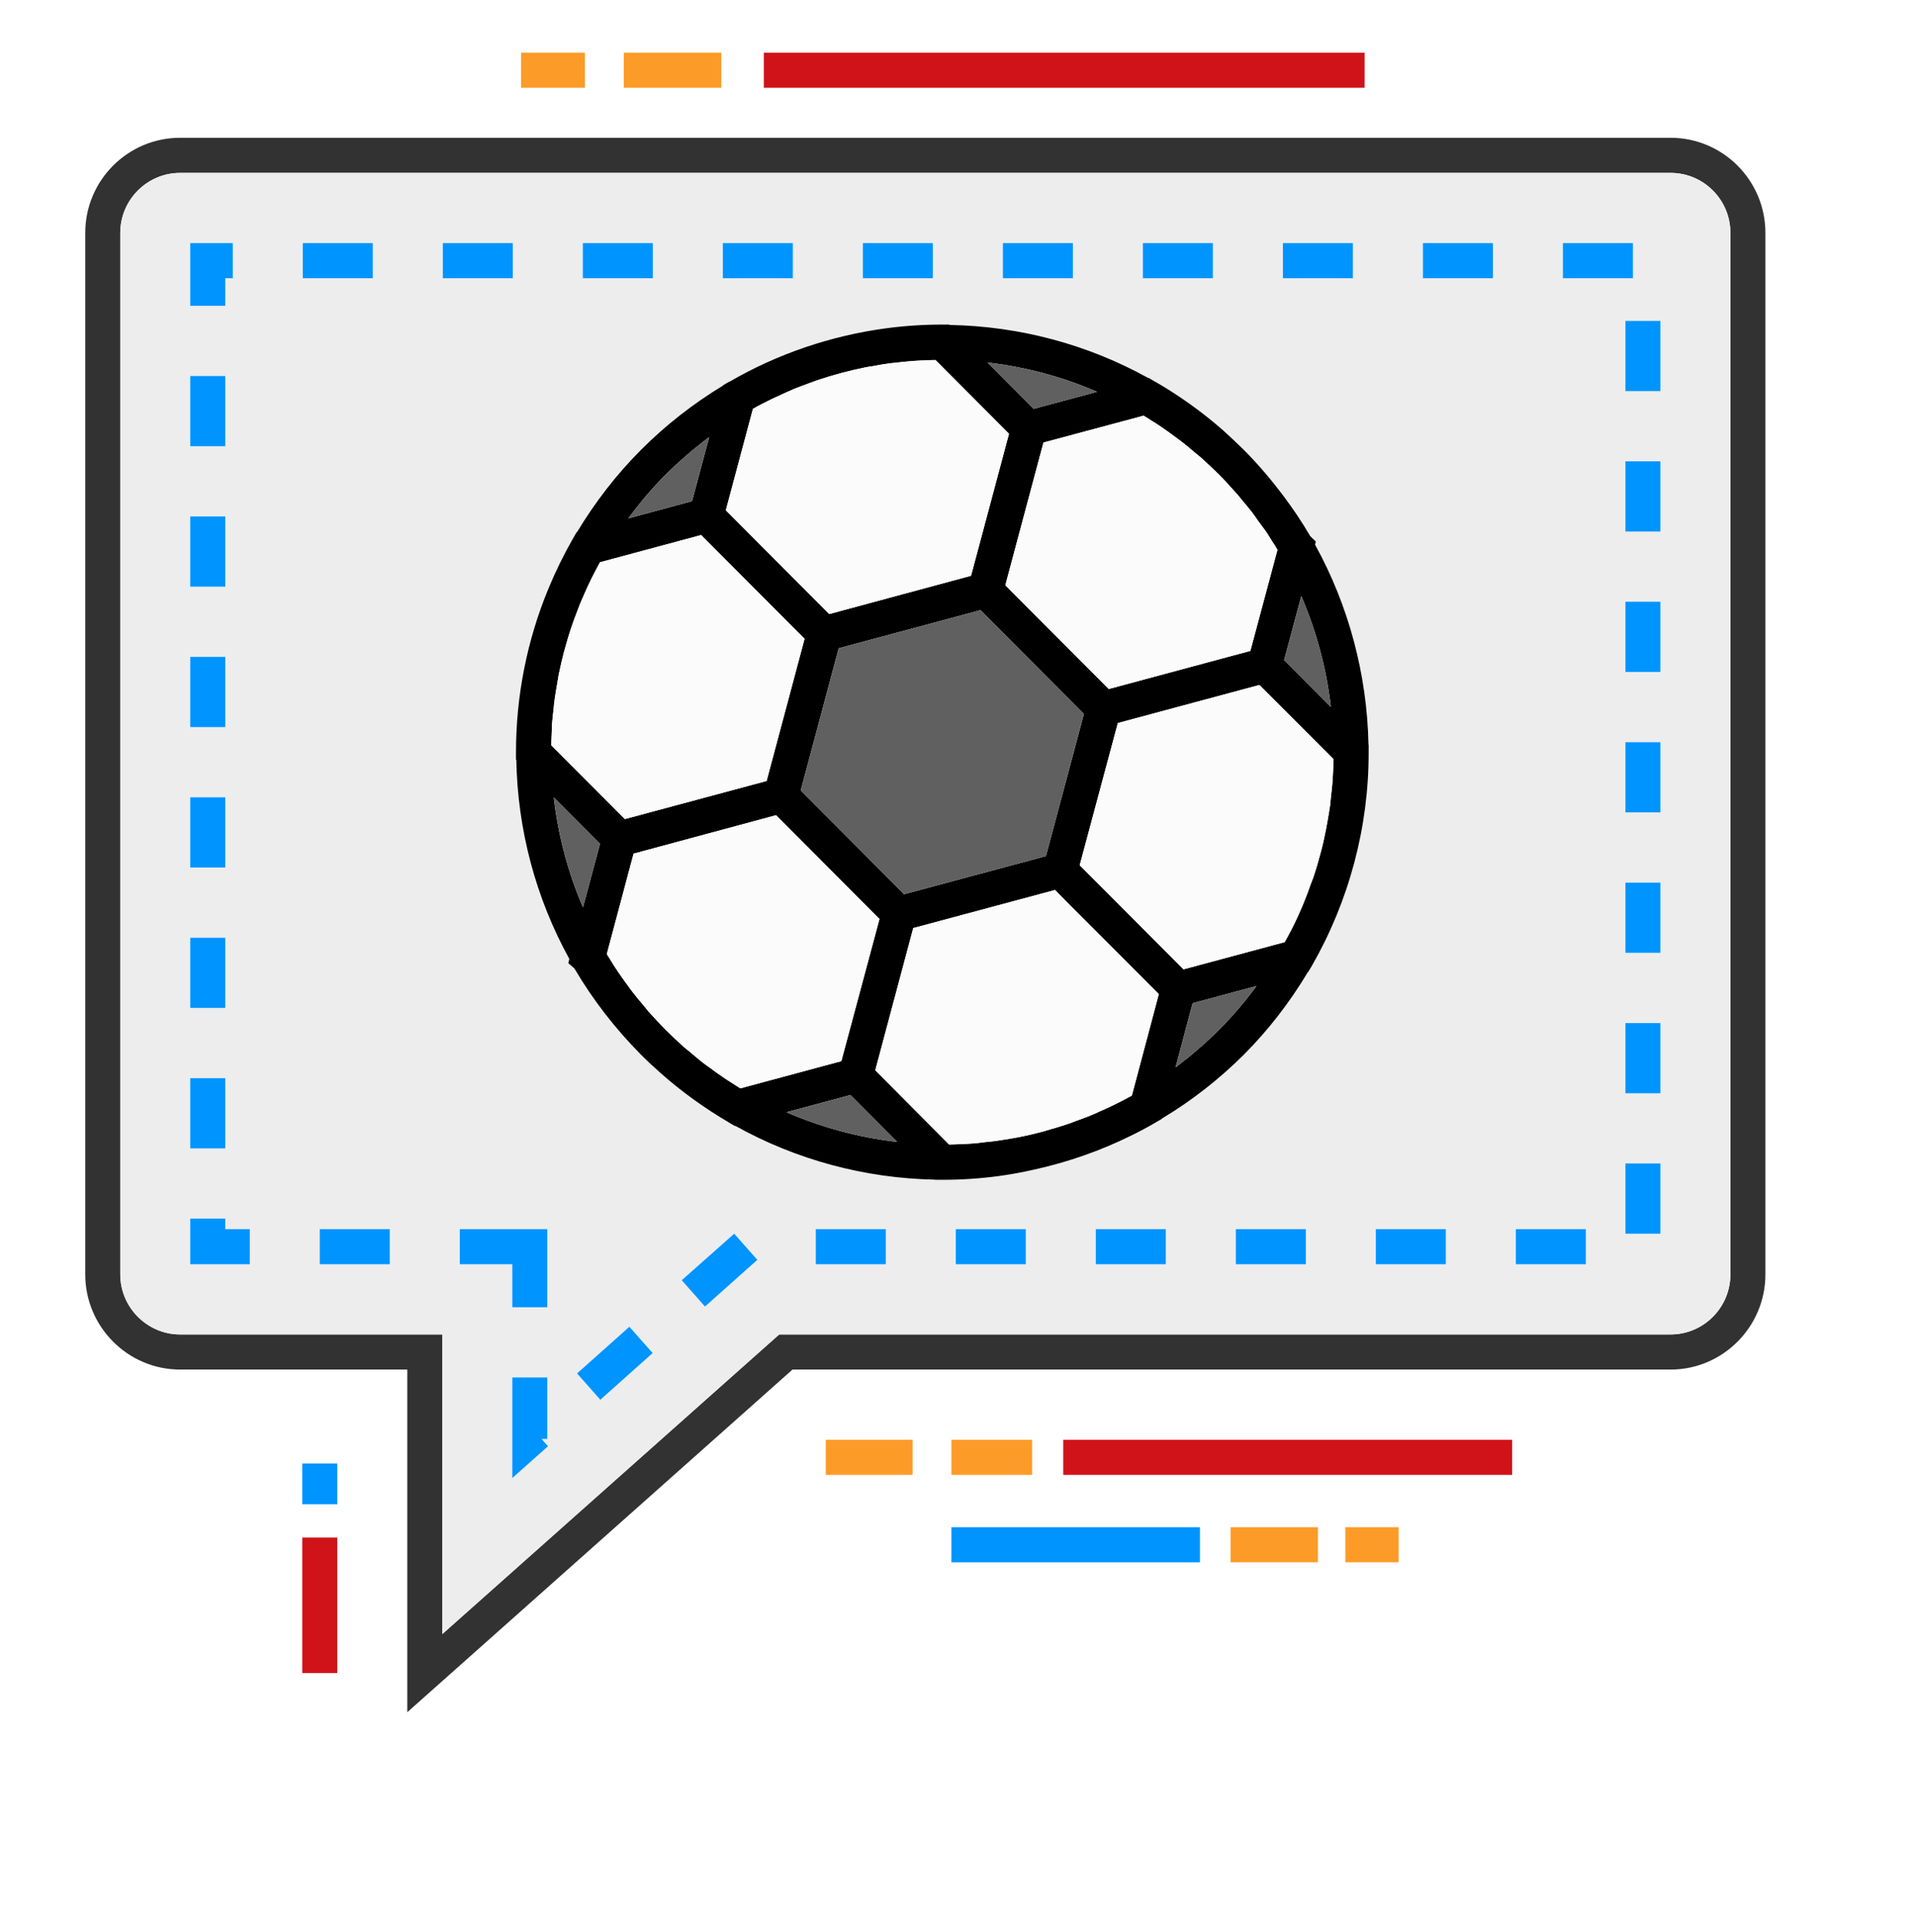 <svg width="117" height="118" viewBox="0 0 117 118" fill="none" xmlns="http://www.w3.org/2000/svg">
<g filter="url(#filter0_d)">
<path d="M102.012 5.199H89.123C87.691 5.199 86.526 4.031 86.526 2.594C86.537 1.168 85.372 0 83.94 0H47.239H43.424H38.925H34.885H31.208C29.776 0 28.611 1.168 28.611 2.605C28.611 4.041 27.447 5.21 26.014 5.21H10.999C6.029 5.199 2 9.241 2 14.225V77.826C2 82.811 6.029 86.853 10.999 86.853H11.437C13.542 86.853 15.252 88.568 15.252 90.68V95.075V102.171C15.252 103.951 16.684 105.387 18.459 105.387C20.233 105.387 21.665 106.824 21.665 108.603C21.665 109.804 23.086 110.447 23.973 109.643L46 90.058C46.47 89.64 47.218 89.972 47.218 90.605C47.218 92.084 48.415 93.274 49.879 93.274H52.23C53.705 93.274 54.892 94.474 54.892 95.943C54.892 97.422 56.089 98.612 57.553 98.612H71.938H76.48H78.949H83.672H85.938C87.413 98.612 88.599 97.412 88.599 95.943C88.599 94.464 89.796 93.274 91.26 93.274H92.874C94.349 93.274 95.535 92.073 95.535 90.605V89.511C95.535 88.032 96.732 86.842 98.197 86.842H102.001C106.971 86.842 111 82.8 111 77.816V14.225C111.011 9.241 106.982 5.199 102.012 5.199Z" fill="white"/>
</g>
<path d="M55.726 87.924H50.425V90.068H55.726V87.924Z" fill="#FC9B27"/>
<path d="M63.025 87.924H58.098V90.068H63.025V87.924Z" fill="#FC9B27"/>
<path d="M92.34 87.924H64.927V90.068H92.34V87.924Z" fill="#D01319"/>
<path d="M20.596 89.372H18.458V91.858H20.596V89.372Z" fill="#0094FF"/>
<path d="M20.596 93.895H18.458V102.171H20.596V93.895Z" fill="#D01319"/>
<path d="M102.012 8.414H10.999C7.803 8.414 5.206 11.019 5.206 14.225V77.826C5.206 81.02 7.803 83.636 10.999 83.636H24.871V104.561L48.394 83.636H102.012C105.207 83.636 107.804 81.02 107.804 77.826V14.225C107.804 11.019 105.207 8.414 102.012 8.414ZM105.667 77.826C105.667 79.841 104.032 81.492 102.012 81.492H47.581L27.008 99.791V81.492H10.999C8.989 81.492 7.344 79.841 7.344 77.826V14.225C7.344 12.198 8.989 10.558 10.999 10.558H102.012C104.032 10.558 105.667 12.198 105.667 14.225V77.826Z" fill="#323232"/>
<path d="M102.012 10.559H10.999C8.99 10.559 7.344 12.199 7.344 14.225V77.826C7.344 79.842 8.99 81.493 10.999 81.493H27.008V99.791L47.581 81.493H102.012C104.032 81.493 105.667 79.842 105.667 77.826V14.225C105.667 12.199 104.032 10.559 102.012 10.559ZM11.619 14.847H14.216V16.991H13.756V18.674H11.619V14.847ZM11.619 22.962H13.756V27.25H11.619V22.962ZM11.619 31.538H13.756V35.826H11.619V31.538ZM11.619 40.114H13.756V44.402H11.619V40.114ZM11.619 48.69H13.756V52.978H11.619V48.69ZM11.619 57.266H13.756V61.554H11.619V57.266ZM11.619 65.841H13.756V70.129H11.619V65.841ZM15.252 77.205H11.619V74.417H13.756V75.061H15.252V77.205ZM18.491 14.847H22.766V16.991H18.491V14.847ZM23.802 77.205H19.527V75.061H23.802V77.205ZM95.439 14.847H99.714V16.991H95.439V14.847ZM78.34 14.847H82.615V16.991H78.34V14.847ZM69.79 14.847H74.065V16.991H69.79V14.847ZM61.24 14.847H65.515V16.991H61.24V14.847ZM52.69 14.847H56.965V16.991H52.69V14.847ZM44.14 14.847H48.415V16.991H44.14V14.847ZM35.59 14.847H39.865V16.991H35.59V14.847ZM27.041 14.847H31.315V16.991H27.041V14.847ZM28.077 75.061H33.421V79.831H31.283V77.205H28.077V75.061ZM31.283 90.261V84.119H33.421V87.871H33.068L33.464 88.321L31.283 90.261ZM36.659 85.48L35.238 83.872L38.433 81.021L39.855 82.629L36.659 85.48ZM43.05 79.788L41.629 78.18L44.835 75.339L46.246 76.937L43.05 79.788ZM54.09 77.205H49.815V75.061H54.09V77.205ZM62.64 77.205H58.365V75.061H62.64V77.205ZM71.19 77.205H66.915V75.061H71.19V77.205ZM79.74 77.205H75.465V75.061H79.74V77.205ZM83.576 45.924C83.587 50.512 82.379 55.025 80.103 58.992L79.879 59.367L79.857 59.377C78.767 61.2 77.463 62.894 75.956 64.405C74.439 65.917 72.761 67.224 70.955 68.307L70.944 68.329L70.559 68.554C70.068 68.843 69.565 69.111 69.052 69.358C67.171 70.29 65.183 70.976 63.142 71.427C62.426 71.587 61.7 71.727 60.962 71.823C59.84 71.973 58.707 72.048 57.563 72.048H57.093L57.072 72.038C52.797 71.952 48.618 70.826 44.91 68.757L44.888 68.768L44.514 68.554C44.514 68.543 44.504 68.543 44.504 68.543C43.039 67.685 41.65 66.688 40.378 65.563C39.951 65.188 39.534 64.802 39.139 64.405C37.557 62.808 36.189 61.039 35.077 59.142L34.703 58.82L34.767 58.563C32.715 54.843 31.604 50.662 31.529 46.406L31.508 46.396V45.945C31.508 42.504 32.181 39.106 33.485 35.955C33.923 34.893 34.425 33.875 34.992 32.878L35.216 32.492H35.238C36.328 30.68 37.632 28.987 39.139 27.475C40.645 25.964 42.323 24.656 44.14 23.552L44.151 23.53L44.514 23.316C44.525 23.316 44.525 23.316 44.536 23.316C47.485 21.601 50.756 20.496 54.122 20.046C55.244 19.896 56.388 19.821 57.521 19.821H57.97L57.98 19.843C62.255 19.918 66.423 21.032 70.132 23.091L70.153 23.08L70.527 23.305H70.538C72.002 24.152 73.402 25.149 74.695 26.285C75.123 26.671 75.54 27.068 75.956 27.475C76.822 28.343 77.613 29.276 78.35 30.252C78.949 31.055 79.504 31.87 80.007 32.739L80.349 33.071L80.306 33.264C82.358 36.984 83.48 41.186 83.566 45.463L83.576 45.484V45.924ZM88.29 77.205H84.015V75.061H88.29V77.205ZM91.164 16.991H86.889V14.847H91.164V16.991ZM96.839 77.205H92.564V75.061H96.839V77.205ZM101.392 75.339H99.255V71.051H101.392V75.339ZM101.392 66.763H99.255V62.475H101.392V66.763ZM101.392 58.188H99.255V53.9H101.392V58.188ZM101.392 49.612H99.255V45.324H101.392V49.612ZM101.392 41.036H99.255V36.748H101.392V41.036ZM101.392 32.46H99.255V28.172H101.392V32.46ZM101.392 23.884H99.255V19.596H101.392V23.884Z" fill="#EDEDED"/>
<path d="M83.566 45.463C83.48 41.186 82.358 36.984 80.306 33.264L80.349 33.071L80.007 32.739C79.505 31.87 78.949 31.055 78.35 30.252C77.613 29.276 76.822 28.343 75.956 27.475C75.54 27.068 75.123 26.671 74.695 26.285C73.402 25.149 72.002 24.152 70.538 23.305H70.527L70.153 23.08L70.132 23.091C66.423 21.032 62.255 19.918 57.98 19.843L57.97 19.821H57.521C56.388 19.821 55.244 19.896 54.122 20.046C50.756 20.496 47.485 21.601 44.536 23.316C44.525 23.316 44.525 23.316 44.514 23.316L44.151 23.53L44.14 23.552C42.323 24.656 40.645 25.963 39.139 27.475C37.632 28.986 36.328 30.68 35.238 32.492H35.216L34.992 32.878C34.425 33.875 33.923 34.893 33.485 35.955C32.181 39.106 31.508 42.504 31.508 45.945V46.396L31.529 46.406C31.604 50.662 32.715 54.843 34.767 58.563L34.703 58.82L35.077 59.142C36.189 61.039 37.557 62.808 39.139 64.405C39.534 64.802 39.951 65.188 40.378 65.563C41.65 66.688 43.039 67.685 44.504 68.543C44.504 68.543 44.514 68.543 44.514 68.554L44.888 68.768L44.91 68.757C48.618 70.826 52.797 71.952 57.072 72.038L57.093 72.048H57.563C58.707 72.048 59.84 71.973 60.962 71.823C61.7 71.727 62.426 71.587 63.142 71.427C65.184 70.976 67.171 70.29 69.052 69.358C69.565 69.111 70.068 68.843 70.559 68.554L70.944 68.329L70.955 68.307C72.761 67.224 74.439 65.917 75.956 64.405C77.463 62.894 78.767 61.2 79.857 59.377L79.879 59.367L80.103 58.992C82.379 55.025 83.587 50.512 83.576 45.924V45.484L83.566 45.463ZM79.462 36.405C80.392 38.559 81.001 40.832 81.268 43.169L78.415 40.307L79.462 36.405ZM70.378 25.728C70.559 25.835 70.741 25.953 70.923 26.081C71.168 26.242 71.414 26.424 71.66 26.607C71.82 26.725 71.991 26.843 72.152 26.971C72.419 27.175 72.675 27.389 72.932 27.614C73.06 27.722 73.199 27.829 73.327 27.936C73.701 28.279 74.075 28.622 74.439 28.986C74.791 29.34 75.133 29.715 75.465 30.091C75.593 30.219 75.7 30.369 75.817 30.509C76.02 30.755 76.234 31.002 76.427 31.248C76.555 31.42 76.683 31.591 76.801 31.774C76.972 31.999 77.143 32.235 77.314 32.471C77.442 32.663 77.559 32.856 77.677 33.049C77.795 33.221 77.901 33.392 78.008 33.575L76.352 39.749L67.706 42.075L61.39 35.74L63.719 27.025L69.832 25.385C70.014 25.492 70.196 25.61 70.378 25.728ZM66.188 43.598L63.869 52.281L55.212 54.607L48.896 48.272L51.215 39.589L59.872 37.262L66.188 43.598ZM66.99 23.927L63.121 24.967L60.3 22.137C62.608 22.404 64.863 23.005 66.99 23.927ZM45.978 24.967C46.16 24.859 46.352 24.763 46.534 24.666C46.737 24.57 46.93 24.463 47.133 24.366C47.4 24.238 47.667 24.12 47.945 23.991C48.127 23.916 48.308 23.83 48.501 23.744C48.811 23.616 49.131 23.509 49.441 23.391C49.601 23.337 49.751 23.273 49.911 23.219C50.863 22.898 51.835 22.64 52.829 22.437C52.979 22.404 53.139 22.383 53.289 22.362C53.631 22.297 53.973 22.233 54.315 22.19C54.507 22.169 54.71 22.147 54.902 22.126C55.212 22.094 55.511 22.061 55.822 22.04C56.035 22.019 56.26 22.019 56.473 22.008C56.687 21.997 56.912 21.986 57.125 21.986L61.614 26.489L59.295 35.161L50.638 37.498L44.322 31.163L45.978 24.967ZM40.645 28.986C41.479 28.161 42.366 27.4 43.307 26.692L42.259 30.605L38.369 31.656C39.064 30.712 39.812 29.823 40.645 28.986ZM33.688 44.841C33.699 44.638 33.699 44.423 33.709 44.219C33.731 43.909 33.773 43.608 33.806 43.298C33.827 43.105 33.838 42.901 33.87 42.708C33.913 42.376 33.977 42.054 34.03 41.722C34.062 41.55 34.084 41.379 34.115 41.207C34.212 40.746 34.319 40.285 34.436 39.824C34.458 39.76 34.479 39.696 34.49 39.631C34.618 39.181 34.746 38.731 34.896 38.291C34.949 38.12 35.024 37.948 35.077 37.777C35.195 37.477 35.302 37.176 35.419 36.876C35.505 36.673 35.59 36.49 35.676 36.287C35.793 36.019 35.911 35.751 36.039 35.493C36.135 35.29 36.242 35.086 36.349 34.883C36.445 34.7 36.541 34.518 36.638 34.336L42.815 32.674L49.131 39.01L46.812 47.693L38.155 50.019L33.667 45.517C33.667 45.291 33.677 45.066 33.688 44.841ZM35.601 55.411C34.682 53.278 34.084 51.016 33.816 48.7L36.638 51.531L35.601 55.411ZM44.653 66.109C44.471 65.992 44.3 65.884 44.13 65.766C43.873 65.595 43.627 65.413 43.371 65.22C43.221 65.113 43.061 65.005 42.911 64.887C42.644 64.673 42.377 64.448 42.11 64.223C41.992 64.126 41.864 64.03 41.746 63.923C41.372 63.59 40.998 63.237 40.645 62.883C40.282 62.518 39.94 62.143 39.598 61.768C39.491 61.639 39.384 61.5 39.278 61.371C39.053 61.114 38.839 60.857 38.636 60.589C38.508 60.428 38.39 60.257 38.273 60.096C38.091 59.849 37.92 59.613 37.749 59.356C37.621 59.174 37.503 58.981 37.386 58.798C37.279 58.616 37.161 58.434 37.054 58.263L38.69 52.131L47.389 49.783L53.705 56.119L51.376 64.802L45.209 66.463C45.027 66.345 44.835 66.227 44.653 66.109ZM48.03 67.921L51.931 66.871L54.785 69.733C52.455 69.465 50.179 68.854 48.03 67.921ZM69.117 66.903C68.924 67.01 68.732 67.106 68.539 67.214C68.347 67.31 68.155 67.407 67.962 67.503C67.695 67.632 67.417 67.76 67.139 67.878C66.958 67.964 66.776 68.05 66.584 68.125C66.284 68.243 65.974 68.361 65.665 68.468C65.504 68.532 65.344 68.597 65.173 68.65C64.756 68.79 64.329 68.918 63.901 69.036C63.848 69.058 63.783 69.079 63.73 69.09C63.249 69.218 62.758 69.336 62.266 69.433C62.106 69.465 61.956 69.486 61.796 69.518C61.454 69.572 61.122 69.636 60.78 69.679C60.577 69.711 60.385 69.722 60.182 69.743C59.883 69.786 59.583 69.819 59.273 69.84C59.06 69.851 58.846 69.862 58.632 69.872C58.408 69.883 58.183 69.883 57.959 69.894L53.449 65.359L55.768 56.676L64.425 54.35L65.376 55.315L70.762 60.707L69.117 66.903ZM74.439 62.883C73.605 63.719 72.718 64.48 71.788 65.177L72.825 61.264L76.726 60.214C76.031 61.157 75.272 62.057 74.439 62.883ZM81.407 47.039C81.396 47.242 81.385 47.446 81.375 47.65C81.353 47.971 81.321 48.282 81.279 48.593C81.257 48.786 81.247 48.979 81.225 49.161C81.172 49.504 81.118 49.858 81.054 50.201C81.022 50.351 81.001 50.501 80.969 50.662C80.873 51.155 80.766 51.648 80.627 52.142C80.499 52.624 80.36 53.106 80.199 53.578C80.135 53.749 80.071 53.921 80.007 54.082C79.9 54.393 79.793 54.693 79.665 54.993C79.59 55.197 79.505 55.39 79.419 55.583C79.302 55.851 79.184 56.119 79.056 56.376C78.96 56.58 78.853 56.783 78.746 56.987C78.65 57.169 78.553 57.351 78.447 57.534L72.269 59.195L66.498 53.406L65.932 52.838L68.261 44.155L76.907 41.829L81.428 46.353C81.418 46.589 81.418 46.814 81.407 47.039Z" fill="black"/>
<path d="M54.785 69.733C52.455 69.465 50.178 68.854 48.03 67.921L51.931 66.871L54.785 69.733Z" fill="#606060"/>
<path d="M76.726 60.214C76.031 61.157 75.272 62.057 74.439 62.883C73.605 63.719 72.718 64.48 71.788 65.177L72.825 61.264L76.726 60.214Z" fill="#606060"/>
<path d="M70.762 60.707L69.116 66.903C68.924 67.01 68.731 67.106 68.539 67.214C68.346 67.31 68.154 67.407 67.962 67.503C67.694 67.632 67.417 67.76 67.139 67.878C66.957 67.964 66.775 68.05 66.583 68.125C66.284 68.243 65.974 68.361 65.664 68.468C65.504 68.532 65.343 68.597 65.172 68.65C64.755 68.79 64.328 68.918 63.9 69.036C63.847 69.058 63.783 69.079 63.729 69.09C63.248 69.218 62.757 69.336 62.265 69.433C62.105 69.465 61.955 69.486 61.795 69.519C61.453 69.572 61.122 69.636 60.78 69.679C60.577 69.711 60.384 69.722 60.181 69.744C59.882 69.787 59.583 69.819 59.273 69.84C59.059 69.851 58.845 69.862 58.632 69.872C58.407 69.883 58.183 69.883 57.958 69.894L53.448 65.359L55.767 56.676L64.424 54.35L65.375 55.315L70.762 60.707Z" fill="#FBFBFB"/>
<path d="M53.706 56.119L51.376 64.802L45.209 66.463C45.027 66.345 44.835 66.228 44.653 66.11C44.472 65.992 44.301 65.885 44.13 65.766C43.873 65.595 43.627 65.413 43.371 65.22C43.221 65.113 43.061 65.005 42.911 64.888C42.644 64.673 42.377 64.448 42.11 64.223C41.992 64.126 41.864 64.03 41.746 63.923C41.372 63.59 40.998 63.237 40.646 62.883C40.282 62.518 39.94 62.143 39.598 61.768C39.491 61.639 39.385 61.5 39.278 61.371C39.053 61.114 38.84 60.857 38.636 60.589C38.508 60.428 38.391 60.257 38.273 60.096C38.091 59.849 37.92 59.613 37.749 59.356C37.621 59.174 37.504 58.981 37.386 58.799C37.279 58.616 37.162 58.434 37.055 58.263L38.69 52.131L47.389 49.783L53.706 56.119Z" fill="#FBFBFB"/>
<path d="M36.638 51.53L35.601 55.411C34.682 53.278 34.084 51.016 33.816 48.7L36.638 51.53Z" fill="#606060"/>
<path d="M49.131 39.01L46.811 47.693L38.155 50.019L33.666 45.517C33.666 45.291 33.677 45.066 33.687 44.841C33.698 44.638 33.698 44.423 33.709 44.219C33.73 43.908 33.773 43.608 33.805 43.297C33.826 43.105 33.837 42.901 33.869 42.708C33.912 42.376 33.976 42.054 34.029 41.722C34.061 41.55 34.083 41.379 34.115 41.207C34.211 40.746 34.318 40.285 34.435 39.824C34.457 39.76 34.478 39.696 34.489 39.631C34.617 39.181 34.745 38.731 34.895 38.291C34.949 38.12 35.023 37.948 35.077 37.777C35.194 37.477 35.301 37.176 35.419 36.876C35.504 36.673 35.59 36.49 35.675 36.287C35.793 36.019 35.91 35.751 36.039 35.493C36.135 35.29 36.242 35.086 36.349 34.882C36.445 34.7 36.541 34.518 36.637 34.336L42.814 32.674L49.131 39.01Z" fill="#FBFBFB"/>
<path d="M43.307 26.693L42.259 30.605L38.369 31.656C39.064 30.712 39.812 29.823 40.645 28.986C41.479 28.161 42.366 27.4 43.307 26.693Z" fill="#606060"/>
<path d="M66.99 23.927L63.121 24.966L60.3 22.137C62.608 22.404 64.863 23.005 66.99 23.927Z" fill="#606060"/>
<path d="M61.614 26.489L59.295 35.161L50.639 37.498L44.322 31.163L45.979 24.967C46.16 24.86 46.353 24.763 46.535 24.666C46.738 24.57 46.93 24.463 47.133 24.366C47.4 24.238 47.667 24.12 47.945 23.991C48.127 23.916 48.309 23.83 48.501 23.745C48.811 23.616 49.132 23.509 49.441 23.391C49.602 23.337 49.751 23.273 49.912 23.219C50.863 22.898 51.836 22.64 52.829 22.437C52.979 22.405 53.139 22.383 53.289 22.362C53.631 22.297 53.973 22.233 54.315 22.19C54.507 22.169 54.71 22.147 54.903 22.126C55.213 22.094 55.512 22.062 55.822 22.04C56.036 22.019 56.26 22.019 56.474 22.008C56.688 21.997 56.912 21.987 57.126 21.987L61.614 26.489Z" fill="#FBFBFB"/>
<path d="M78.008 33.575L76.352 39.749L67.706 42.076L61.39 35.74L63.719 27.025L69.833 25.385C70.014 25.492 70.196 25.61 70.378 25.728C70.559 25.835 70.741 25.953 70.923 26.082C71.168 26.242 71.414 26.425 71.66 26.607C71.82 26.725 71.992 26.843 72.152 26.971C72.419 27.175 72.675 27.389 72.932 27.614C73.06 27.722 73.199 27.829 73.327 27.936C73.701 28.279 74.076 28.622 74.439 28.987C74.791 29.34 75.133 29.716 75.465 30.091C75.593 30.219 75.7 30.369 75.817 30.509C76.021 30.755 76.234 31.002 76.427 31.248C76.555 31.42 76.683 31.592 76.801 31.774C76.972 31.999 77.143 32.235 77.314 32.471C77.442 32.664 77.56 32.856 77.677 33.05C77.795 33.221 77.902 33.392 78.008 33.575Z" fill="#FBFBFB"/>
<path d="M81.268 43.169L78.414 40.307L79.461 36.405C80.391 38.559 81 40.832 81.268 43.169Z" fill="#606060"/>
<path d="M81.428 46.353C81.418 46.589 81.418 46.814 81.407 47.039C81.396 47.243 81.385 47.446 81.375 47.65C81.353 47.972 81.321 48.282 81.279 48.593C81.257 48.786 81.247 48.979 81.225 49.161C81.172 49.505 81.118 49.858 81.054 50.201C81.022 50.351 81.001 50.502 80.969 50.662C80.873 51.155 80.766 51.648 80.627 52.142C80.499 52.624 80.359 53.106 80.199 53.578C80.135 53.75 80.071 53.921 80.007 54.082C79.9 54.393 79.793 54.693 79.665 54.993C79.59 55.197 79.504 55.39 79.419 55.583C79.302 55.851 79.184 56.119 79.056 56.376C78.96 56.58 78.853 56.783 78.746 56.987C78.65 57.169 78.553 57.352 78.447 57.534L72.269 59.195L66.498 53.407L65.932 52.838L68.261 44.155L76.907 41.829L81.428 46.353Z" fill="#FBFBFB"/>
<path d="M66.189 43.598L63.869 52.281L55.213 54.607L48.897 48.272L51.216 39.588L59.872 37.262L66.189 43.598Z" fill="#606060"/>
<path d="M83.33 3.216H46.641V5.36H83.33V3.216Z" fill="#D01319"/>
<path d="M44.044 3.216H38.091V5.36H44.044V3.216Z" fill="#FC9B27"/>
<path d="M35.718 3.216H31.817V5.36H35.718V3.216Z" fill="#FC9B27"/>
<path d="M71.19 75.061H66.915V77.204H71.19V75.061Z" fill="#0094FF"/>
<path d="M79.74 75.061H75.465V77.204H79.74V75.061Z" fill="#0094FF"/>
<path d="M99.714 14.847H95.439V16.991H99.714V14.847Z" fill="#0094FF"/>
<path d="M101.392 19.596H99.255V23.884H101.392V19.596Z" fill="#0094FF"/>
<path d="M54.09 75.061H49.815V77.204H54.09V75.061Z" fill="#0094FF"/>
<path d="M46.246 76.936L43.05 79.788L41.629 78.18L44.835 75.339L46.246 76.936Z" fill="#0094FF"/>
<path d="M62.64 75.061H58.365V77.204H62.64V75.061Z" fill="#0094FF"/>
<path d="M96.839 75.061H92.564V77.204H96.839V75.061Z" fill="#0094FF"/>
<path d="M39.865 14.847H35.59V16.991H39.865V14.847Z" fill="#0094FF"/>
<path d="M101.392 62.476H99.255V66.763H101.392V62.476Z" fill="#0094FF"/>
<path d="M101.392 71.051H99.255V75.339H101.392V71.051Z" fill="#0094FF"/>
<path d="M101.392 53.9H99.255V58.187H101.392V53.9Z" fill="#0094FF"/>
<path d="M39.854 82.629L36.659 85.48L35.237 83.872L38.433 81.021L39.854 82.629Z" fill="#0094FF"/>
<path d="M48.415 14.847H44.14V16.991H48.415V14.847Z" fill="#0094FF"/>
<path d="M13.756 31.538H11.618V35.826H13.756V31.538Z" fill="#0094FF"/>
<path d="M13.756 22.962H11.618V27.25H13.756V22.962Z" fill="#0094FF"/>
<path d="M22.765 14.847H18.49V16.991H22.765V14.847Z" fill="#0094FF"/>
<path d="M13.756 48.69H11.618V52.977H13.756V48.69Z" fill="#0094FF"/>
<path d="M13.756 40.114H11.618V44.401H13.756V40.114Z" fill="#0094FF"/>
<path d="M33.421 75.061V79.831H31.283V77.204H28.077V75.061H33.421Z" fill="#0094FF"/>
<path d="M33.463 88.321L31.283 90.261V84.119H33.421V87.871H33.068L33.463 88.321Z" fill="#0094FF"/>
<path d="M13.756 57.266H11.618V61.553H13.756V57.266Z" fill="#0094FF"/>
<path d="M15.252 75.061V77.204H11.618V74.418H13.756V75.061H15.252Z" fill="#0094FF"/>
<path d="M13.756 65.842H11.618V70.129H13.756V65.842Z" fill="#0094FF"/>
<path d="M14.215 14.847V16.991H13.756V18.674H11.618V14.847H14.215Z" fill="#0094FF"/>
<path d="M101.392 45.324H99.255V49.611H101.392V45.324Z" fill="#0094FF"/>
<path d="M91.165 14.847H86.89V16.991H91.165V14.847Z" fill="#0094FF"/>
<path d="M23.802 75.061H19.527V77.204H23.802V75.061Z" fill="#0094FF"/>
<path d="M101.392 36.748H99.255V41.035H101.392V36.748Z" fill="#0094FF"/>
<path d="M74.065 14.847H69.79V16.991H74.065V14.847Z" fill="#0094FF"/>
<path d="M65.515 14.847H61.24V16.991H65.515V14.847Z" fill="#0094FF"/>
<path d="M88.29 75.061H84.015V77.204H88.29V75.061Z" fill="#0094FF"/>
<path d="M101.392 28.172H99.255V32.459H101.392V28.172Z" fill="#0094FF"/>
<path d="M31.315 14.847H27.04V16.991H31.315V14.847Z" fill="#0094FF"/>
<path d="M56.964 14.847H52.69V16.991H56.964V14.847Z" fill="#0094FF"/>
<path d="M82.615 14.847H78.34V16.991H82.615V14.847Z" fill="#0094FF"/>
<path d="M73.274 93.263H58.098V95.407H73.274V93.263Z" fill="#0094FF"/>
<path d="M80.478 93.263H75.144V95.407H80.478V93.263Z" fill="#FC9B27"/>
<path d="M85.403 93.263H82.154V95.407H85.403V93.263Z" fill="#FC9B27"/>
<defs>
<filter id="filter0_d" x="0" y="0" width="117" height="118" filterUnits="userSpaceOnUse" color-interpolation-filters="sRGB">
<feFlood flood-opacity="0" result="BackgroundImageFix"/>
<feColorMatrix in="SourceAlpha" type="matrix" values="0 0 0 0 0 0 0 0 0 0 0 0 0 0 0 0 0 0 127 0"/>
<feOffset dx="2" dy="4"/>
<feGaussianBlur stdDeviation="2"/>
<feColorMatrix type="matrix" values="0 0 0 0 0 0 0 0 0 0 0 0 0 0 0 0 0 0 0.25 0"/>
<feBlend mode="normal" in2="BackgroundImageFix" result="effect1_dropShadow"/>
<feBlend mode="normal" in="SourceGraphic" in2="effect1_dropShadow" result="shape"/>
</filter>
</defs>
</svg>

